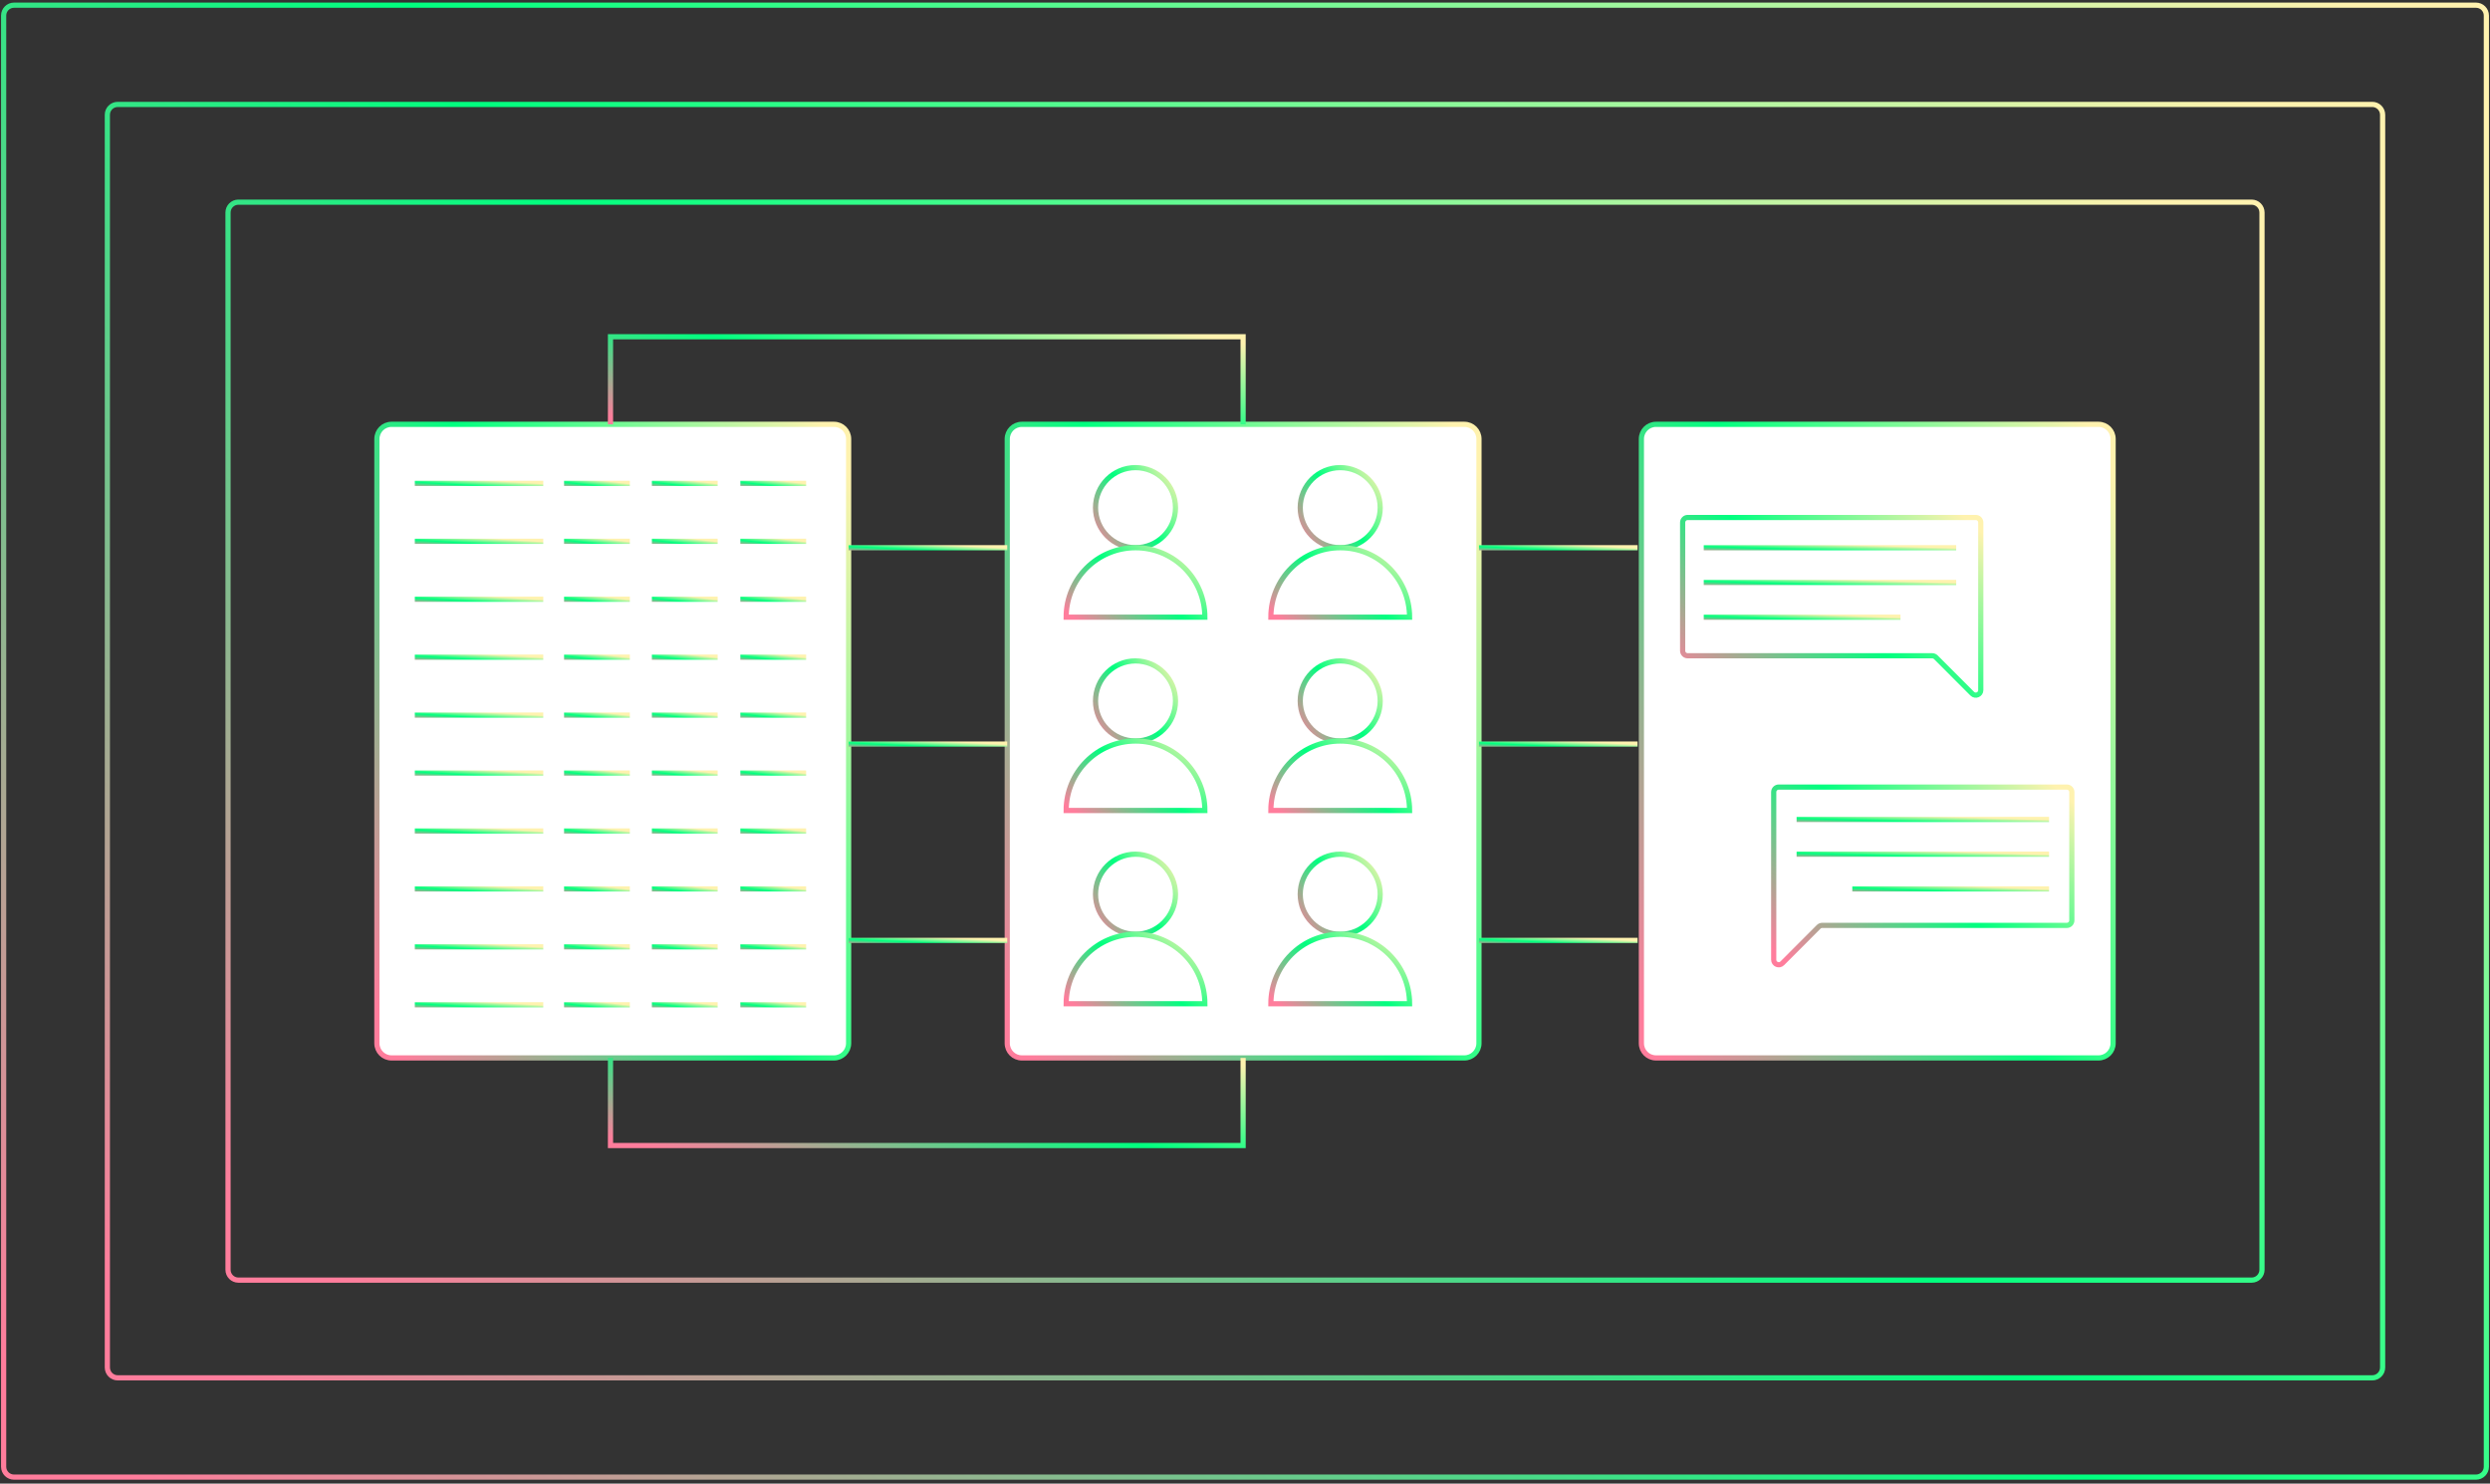 <svg width="480" height="286" viewBox="0 0 480 286" fill="none" xmlns="http://www.w3.org/2000/svg">
<rect x="0" y="0" width="480" height="286" fill="#333333" stroke="none"/>
<path d="M477.299 1H2.702C1.597 1 0.702 1.895 0.702 3V282.751C0.702 283.856 1.597 284.751 2.702 284.751H477.299C478.403 284.751 479.299 283.856 479.299 282.751V3C479.299 1.895 478.403 1 477.299 1Z" stroke="url(#paint0_linear_1437_458)" stroke-miterlimit="10"/>
<path d="M434.047 38.971H45.957C44.852 38.971 43.957 39.866 43.957 40.971V244.777C43.957 245.881 44.852 246.777 45.957 246.777H434.047C435.152 246.777 436.047 245.881 436.047 244.777V40.971C436.047 39.866 435.152 38.971 434.047 38.971Z" stroke="url(#paint1_linear_1437_458)" stroke-miterlimit="10"/>
<path d="M457.302 20.129H22.694C21.589 20.129 20.694 21.024 20.694 22.129V263.614C20.694 264.719 21.589 265.614 22.694 265.614H457.302C458.406 265.614 459.302 264.719 459.302 263.614V22.129C459.302 21.024 458.406 20.129 457.302 20.129Z" stroke="url(#paint2_linear_1437_458)" stroke-miterlimit="10"/>
<path d="M282.283 81.799H196.984C195.427 81.799 194.165 83.063 194.165 84.622V201.119C194.165 202.679 195.427 203.943 196.984 203.943H282.283C283.839 203.943 285.102 202.679 285.102 201.119V84.622C285.102 83.063 283.839 81.799 282.283 81.799Z" fill="white" stroke="url(#paint3_linear_1437_458)" stroke-miterlimit="10"/>
<path d="M218.896 105.589C223.153 105.589 226.605 102.132 226.605 97.867C226.605 93.602 223.153 90.144 218.896 90.144C214.638 90.144 211.186 93.602 211.186 97.867C211.186 102.132 214.638 105.589 218.896 105.589Z" fill="white" stroke="url(#paint4_linear_1437_458)" stroke-miterlimit="10"/>
<path d="M232.266 118.981C232.266 111.586 226.279 105.589 218.895 105.589C211.512 105.589 205.525 111.586 205.525 118.981H232.266Z" fill="white" stroke="url(#paint5_linear_1437_458)" stroke-miterlimit="10"/>
<path d="M258.357 105.589C262.615 105.589 266.067 102.132 266.067 97.867C266.067 93.602 262.615 90.144 258.357 90.144C254.099 90.144 250.647 93.602 250.647 97.867C250.647 102.132 254.099 105.589 258.357 105.589Z" fill="white" stroke="url(#paint6_linear_1437_458)" stroke-miterlimit="10"/>
<path d="M271.727 118.981C271.727 111.586 265.74 105.589 258.357 105.589C250.974 105.589 244.987 111.586 244.987 118.981H271.727Z" fill="white" stroke="url(#paint7_linear_1437_458)" stroke-miterlimit="10"/>
<path d="M218.896 142.851C223.154 142.851 226.605 139.393 226.605 135.128C226.605 130.864 223.154 127.406 218.896 127.406C214.638 127.406 211.186 130.864 211.186 135.128C211.186 139.393 214.638 142.851 218.896 142.851Z" fill="white" stroke="url(#paint8_linear_1437_458)" stroke-miterlimit="10"/>
<path d="M232.266 156.242C232.266 148.847 226.279 142.851 218.896 142.851C211.513 142.851 205.526 148.847 205.526 156.242H232.266Z" fill="white" stroke="url(#paint9_linear_1437_458)" stroke-miterlimit="10"/>
<path d="M258.357 142.851C262.615 142.851 266.067 139.393 266.067 135.128C266.067 130.864 262.615 127.406 258.357 127.406C254.099 127.406 250.647 130.864 250.647 135.128C250.647 139.393 254.099 142.851 258.357 142.851Z" fill="white" stroke="url(#paint10_linear_1437_458)" stroke-miterlimit="10"/>
<path d="M271.727 156.242C271.727 148.847 265.74 142.851 258.357 142.851C250.974 142.851 244.987 148.847 244.987 156.242H271.727Z" fill="white" stroke="url(#paint11_linear_1437_458)" stroke-miterlimit="10"/>
<path d="M218.896 180.109C223.154 180.109 226.605 176.651 226.605 172.386C226.605 168.121 223.154 164.664 218.896 164.664C214.638 164.664 211.186 168.121 211.186 172.386C211.186 176.651 214.638 180.109 218.896 180.109Z" fill="white" stroke="url(#paint12_linear_1437_458)" stroke-miterlimit="10"/>
<path d="M232.266 193.5C232.266 186.105 226.279 180.108 218.896 180.108C211.513 180.108 205.526 186.105 205.526 193.5H232.266Z" fill="white" stroke="url(#paint13_linear_1437_458)" stroke-miterlimit="10"/>
<path d="M258.357 180.109C262.615 180.109 266.067 176.651 266.067 172.386C266.067 168.121 262.615 164.664 258.357 164.664C254.099 164.664 250.647 168.121 250.647 172.386C250.647 176.651 254.099 180.109 258.357 180.109Z" fill="white" stroke="url(#paint14_linear_1437_458)" stroke-miterlimit="10"/>
<path d="M271.727 193.5C271.727 186.105 265.74 180.108 258.357 180.108C250.974 180.108 244.987 186.105 244.987 193.5H271.727Z" fill="white" stroke="url(#paint15_linear_1437_458)" stroke-miterlimit="10"/>
<path d="M160.771 81.799H75.472C73.915 81.799 72.653 83.063 72.653 84.622V201.119C72.653 202.679 73.915 203.943 75.472 203.943H160.771C162.328 203.943 163.59 202.679 163.59 201.119V84.622C163.59 83.063 162.328 81.799 160.771 81.799Z" fill="white" stroke="url(#paint16_linear_1437_458)" stroke-miterlimit="10"/>
<path d="M79.964 93.179H104.727" stroke="url(#paint17_linear_1437_458)" stroke-miterlimit="10"/>
<path d="M108.736 93.179H121.417" stroke="url(#paint18_linear_1437_458)" stroke-miterlimit="10"/>
<path d="M125.663 93.179H138.344" stroke="url(#paint19_linear_1437_458)" stroke-miterlimit="10"/>
<path d="M142.72 93.179H155.401" stroke="url(#paint20_linear_1437_458)" stroke-miterlimit="10"/>
<path d="M79.964 104.348H104.727" stroke="url(#paint21_linear_1437_458)" stroke-miterlimit="10"/>
<path d="M108.736 104.348H121.417" stroke="url(#paint22_linear_1437_458)" stroke-miterlimit="10"/>
<path d="M125.663 104.348H138.344" stroke="url(#paint23_linear_1437_458)" stroke-miterlimit="10"/>
<path d="M142.72 104.348H155.401" stroke="url(#paint24_linear_1437_458)" stroke-miterlimit="10"/>
<path d="M79.964 115.517H104.727" stroke="url(#paint25_linear_1437_458)" stroke-miterlimit="10"/>
<path d="M108.736 115.517H121.417" stroke="url(#paint26_linear_1437_458)" stroke-miterlimit="10"/>
<path d="M125.663 115.517H138.344" stroke="url(#paint27_linear_1437_458)" stroke-miterlimit="10"/>
<path d="M142.72 115.517H155.401" stroke="url(#paint28_linear_1437_458)" stroke-miterlimit="10"/>
<path d="M79.964 126.686H104.727" stroke="url(#paint29_linear_1437_458)" stroke-miterlimit="10"/>
<path d="M108.736 126.686H121.417" stroke="url(#paint30_linear_1437_458)" stroke-miterlimit="10"/>
<path d="M125.663 126.686H138.344" stroke="url(#paint31_linear_1437_458)" stroke-miterlimit="10"/>
<path d="M142.72 126.686H155.401" stroke="url(#paint32_linear_1437_458)" stroke-miterlimit="10"/>
<path d="M79.964 137.854H104.727" stroke="url(#paint33_linear_1437_458)" stroke-miterlimit="10"/>
<path d="M108.736 137.854H121.417" stroke="url(#paint34_linear_1437_458)" stroke-miterlimit="10"/>
<path d="M125.663 137.854H138.344" stroke="url(#paint35_linear_1437_458)" stroke-miterlimit="10"/>
<path d="M142.72 137.854H155.401" stroke="url(#paint36_linear_1437_458)" stroke-miterlimit="10"/>
<path d="M79.964 149.022H104.727" stroke="url(#paint37_linear_1437_458)" stroke-miterlimit="10"/>
<path d="M108.736 149.022H121.417" stroke="url(#paint38_linear_1437_458)" stroke-miterlimit="10"/>
<path d="M125.663 149.022H138.344" stroke="url(#paint39_linear_1437_458)" stroke-miterlimit="10"/>
<path d="M142.72 149.022H155.401" stroke="url(#paint40_linear_1437_458)" stroke-miterlimit="10"/>
<path d="M79.964 160.191H104.727" stroke="url(#paint41_linear_1437_458)" stroke-miterlimit="10"/>
<path d="M108.736 160.191H121.417" stroke="url(#paint42_linear_1437_458)" stroke-miterlimit="10"/>
<path d="M125.663 160.191H138.344" stroke="url(#paint43_linear_1437_458)" stroke-miterlimit="10"/>
<path d="M142.72 160.191H155.401" stroke="url(#paint44_linear_1437_458)" stroke-miterlimit="10"/>
<path d="M79.964 171.36H104.727" stroke="url(#paint45_linear_1437_458)" stroke-miterlimit="10"/>
<path d="M108.736 171.36H121.417" stroke="url(#paint46_linear_1437_458)" stroke-miterlimit="10"/>
<path d="M125.663 171.36H138.344" stroke="url(#paint47_linear_1437_458)" stroke-miterlimit="10"/>
<path d="M142.72 171.36H155.401" stroke="url(#paint48_linear_1437_458)" stroke-miterlimit="10"/>
<path d="M79.964 182.529H104.727" stroke="url(#paint49_linear_1437_458)" stroke-miterlimit="10"/>
<path d="M108.736 182.529H121.417" stroke="url(#paint50_linear_1437_458)" stroke-miterlimit="10"/>
<path d="M125.663 182.529H138.344" stroke="url(#paint51_linear_1437_458)" stroke-miterlimit="10"/>
<path d="M142.72 182.529H155.401" stroke="url(#paint52_linear_1437_458)" stroke-miterlimit="10"/>
<path d="M79.964 193.698H104.727" stroke="url(#paint53_linear_1437_458)" stroke-miterlimit="10"/>
<path d="M108.736 193.698H121.417" stroke="url(#paint54_linear_1437_458)" stroke-miterlimit="10"/>
<path d="M125.663 193.698H138.344" stroke="url(#paint55_linear_1437_458)" stroke-miterlimit="10"/>
<path d="M142.72 193.698H155.401" stroke="url(#paint56_linear_1437_458)" stroke-miterlimit="10"/>
<path d="M404.528 81.799H319.229C317.672 81.799 316.41 83.063 316.41 84.622V201.119C316.41 202.679 317.672 203.943 319.229 203.943H404.528C406.085 203.943 407.347 202.679 407.347 201.119V84.622C407.347 83.063 406.085 81.799 404.528 81.799Z" fill="white" stroke="url(#paint57_linear_1437_458)" stroke-miterlimit="10"/>
<path d="M324.366 100.726V125.448C324.366 125.981 324.8 126.416 325.333 126.416H372.486C372.741 126.416 372.987 126.519 373.17 126.698L380.187 133.726C380.795 134.335 381.838 133.905 381.838 133.04V100.726C381.838 100.193 381.404 99.758 380.871 99.758H325.333C324.8 99.758 324.366 100.193 324.366 100.726Z" fill="white" stroke="url(#paint58_linear_1437_458)" stroke-miterlimit="10"/>
<path d="M399.391 152.702V177.424C399.391 177.957 398.957 178.392 398.425 178.392H351.272C351.017 178.392 350.771 178.495 350.587 178.674L343.571 185.702C342.963 186.312 341.92 185.881 341.92 185.016V178.388V152.698C341.92 152.164 342.354 151.729 342.886 151.729H398.425C398.957 151.729 399.391 152.164 399.391 152.698V152.702Z" fill="white" stroke="url(#paint59_linear_1437_458)" stroke-miterlimit="10"/>
<path d="M328.433 105.589H377.099" stroke="url(#paint60_linear_1437_458)" stroke-miterlimit="10"/>
<path d="M328.433 112.284H377.099" stroke="url(#paint61_linear_1437_458)" stroke-miterlimit="10"/>
<path d="M328.433 118.98H366.36" stroke="url(#paint62_linear_1437_458)" stroke-miterlimit="10"/>
<path d="M394.997 157.968H346.332" stroke="url(#paint63_linear_1437_458)" stroke-miterlimit="10"/>
<path d="M394.997 164.664H346.332" stroke="url(#paint64_linear_1437_458)" stroke-miterlimit="10"/>
<path d="M394.997 171.36H357.071" stroke="url(#paint65_linear_1437_458)" stroke-miterlimit="10"/>
<path d="M163.59 105.589H194.165" stroke="url(#paint66_linear_1437_458)" stroke-miterlimit="10"/>
<path d="M163.59 143.438H194.165" stroke="url(#paint67_linear_1437_458)" stroke-miterlimit="10"/>
<path d="M163.59 181.288H194.165" stroke="url(#paint68_linear_1437_458)" stroke-miterlimit="10"/>
<path d="M285.106 105.589H315.681" stroke="url(#paint69_linear_1437_458)" stroke-miterlimit="10"/>
<path d="M285.106 143.438H315.681" stroke="url(#paint70_linear_1437_458)" stroke-miterlimit="10"/>
<path d="M285.106 181.288H315.681" stroke="url(#paint71_linear_1437_458)" stroke-miterlimit="10"/>
<path d="M117.685 81.799V64.916H239.635V81.799" stroke="url(#paint72_linear_1437_458)" stroke-miterlimit="10"/>
<path d="M239.635 203.943V220.831H117.685V203.943" stroke="url(#paint73_linear_1437_458)" stroke-miterlimit="10"/>
<defs>
<linearGradient id="paint0_linear_1437_458" x1="479.299" y1="23.201" x2="152.454" y2="395.702" gradientUnits="userSpaceOnUse">
<stop stop-color="#FFF2AF"/>
<stop offset="0.5" stop-color="#00FF7F"/>
<stop offset="1" stop-color="#FF7D9C"/>
</linearGradient>
<linearGradient id="paint1_linear_1437_458" x1="436.047" y1="55.23" x2="201.581" y2="354.153" gradientUnits="userSpaceOnUse">
<stop stop-color="#FFF2AF"/>
<stop offset="0.5" stop-color="#00FF7F"/>
<stop offset="1" stop-color="#FF7D9C"/>
</linearGradient>
<linearGradient id="paint2_linear_1437_458" x1="459.302" y1="39.336" x2="179.099" y2="377.616" gradientUnits="userSpaceOnUse">
<stop stop-color="#FFF2AF"/>
<stop offset="0.5" stop-color="#00FF7F"/>
<stop offset="1" stop-color="#FF7D9C"/>
</linearGradient>
<linearGradient id="paint3_linear_1437_458" x1="285.102" y1="91.356" x2="171.167" y2="148.672" gradientUnits="userSpaceOnUse">
<stop stop-color="#FFF2AF"/>
<stop offset="0.5" stop-color="#00FF7F"/>
<stop offset="1" stop-color="#FF7D9C"/>
</linearGradient>
<linearGradient id="paint4_linear_1437_458" x1="226.605" y1="91.353" x2="209.968" y2="102.576" gradientUnits="userSpaceOnUse">
<stop stop-color="#FFF2AF"/>
<stop offset="0.5" stop-color="#00FF7F"/>
<stop offset="1" stop-color="#FF7D9C"/>
</linearGradient>
<linearGradient id="paint5_linear_1437_458" x1="232.266" y1="106.637" x2="217.38" y2="126.72" gradientUnits="userSpaceOnUse">
<stop stop-color="#FFF2AF"/>
<stop offset="0.5" stop-color="#00FF7F"/>
<stop offset="1" stop-color="#FF7D9C"/>
</linearGradient>
<linearGradient id="paint6_linear_1437_458" x1="266.067" y1="91.353" x2="249.43" y2="102.576" gradientUnits="userSpaceOnUse">
<stop stop-color="#FFF2AF"/>
<stop offset="0.5" stop-color="#00FF7F"/>
<stop offset="1" stop-color="#FF7D9C"/>
</linearGradient>
<linearGradient id="paint7_linear_1437_458" x1="271.727" y1="106.637" x2="256.842" y2="126.72" gradientUnits="userSpaceOnUse">
<stop stop-color="#FFF2AF"/>
<stop offset="0.5" stop-color="#00FF7F"/>
<stop offset="1" stop-color="#FF7D9C"/>
</linearGradient>
<linearGradient id="paint8_linear_1437_458" x1="226.605" y1="128.615" x2="209.969" y2="139.838" gradientUnits="userSpaceOnUse">
<stop stop-color="#FFF2AF"/>
<stop offset="0.5" stop-color="#00FF7F"/>
<stop offset="1" stop-color="#FF7D9C"/>
</linearGradient>
<linearGradient id="paint9_linear_1437_458" x1="232.266" y1="143.898" x2="217.381" y2="163.981" gradientUnits="userSpaceOnUse">
<stop stop-color="#FFF2AF"/>
<stop offset="0.5" stop-color="#00FF7F"/>
<stop offset="1" stop-color="#FF7D9C"/>
</linearGradient>
<linearGradient id="paint10_linear_1437_458" x1="266.067" y1="128.615" x2="249.43" y2="139.838" gradientUnits="userSpaceOnUse">
<stop stop-color="#FFF2AF"/>
<stop offset="0.5" stop-color="#00FF7F"/>
<stop offset="1" stop-color="#FF7D9C"/>
</linearGradient>
<linearGradient id="paint11_linear_1437_458" x1="271.727" y1="143.898" x2="256.842" y2="163.981" gradientUnits="userSpaceOnUse">
<stop stop-color="#FFF2AF"/>
<stop offset="0.5" stop-color="#00FF7F"/>
<stop offset="1" stop-color="#FF7D9C"/>
</linearGradient>
<linearGradient id="paint12_linear_1437_458" x1="226.605" y1="165.872" x2="209.969" y2="177.096" gradientUnits="userSpaceOnUse">
<stop stop-color="#FFF2AF"/>
<stop offset="0.5" stop-color="#00FF7F"/>
<stop offset="1" stop-color="#FF7D9C"/>
</linearGradient>
<linearGradient id="paint13_linear_1437_458" x1="232.266" y1="181.156" x2="217.381" y2="201.239" gradientUnits="userSpaceOnUse">
<stop stop-color="#FFF2AF"/>
<stop offset="0.5" stop-color="#00FF7F"/>
<stop offset="1" stop-color="#FF7D9C"/>
</linearGradient>
<linearGradient id="paint14_linear_1437_458" x1="266.067" y1="165.872" x2="249.43" y2="177.096" gradientUnits="userSpaceOnUse">
<stop stop-color="#FFF2AF"/>
<stop offset="0.5" stop-color="#00FF7F"/>
<stop offset="1" stop-color="#FF7D9C"/>
</linearGradient>
<linearGradient id="paint15_linear_1437_458" x1="271.727" y1="181.156" x2="256.842" y2="201.239" gradientUnits="userSpaceOnUse">
<stop stop-color="#FFF2AF"/>
<stop offset="0.5" stop-color="#00FF7F"/>
<stop offset="1" stop-color="#FF7D9C"/>
</linearGradient>
<linearGradient id="paint16_linear_1437_458" x1="163.59" y1="91.356" x2="49.656" y2="148.672" gradientUnits="userSpaceOnUse">
<stop stop-color="#FFF2AF"/>
<stop offset="0.5" stop-color="#00FF7F"/>
<stop offset="1" stop-color="#FF7D9C"/>
</linearGradient>
<linearGradient id="paint17_linear_1437_458" x1="104.727" y1="93.257" x2="104.588" y2="95.572" gradientUnits="userSpaceOnUse">
<stop stop-color="#FFF2AF"/>
<stop offset="0.5" stop-color="#00FF7F"/>
<stop offset="1" stop-color="#FF7D9C"/>
</linearGradient>
<linearGradient id="paint18_linear_1437_458" x1="121.417" y1="93.257" x2="121.149" y2="95.549" gradientUnits="userSpaceOnUse">
<stop stop-color="#FFF2AF"/>
<stop offset="0.5" stop-color="#00FF7F"/>
<stop offset="1" stop-color="#FF7D9C"/>
</linearGradient>
<linearGradient id="paint19_linear_1437_458" x1="138.344" y1="93.257" x2="138.077" y2="95.549" gradientUnits="userSpaceOnUse">
<stop stop-color="#FFF2AF"/>
<stop offset="0.5" stop-color="#00FF7F"/>
<stop offset="1" stop-color="#FF7D9C"/>
</linearGradient>
<linearGradient id="paint20_linear_1437_458" x1="155.401" y1="93.257" x2="155.134" y2="95.549" gradientUnits="userSpaceOnUse">
<stop stop-color="#FFF2AF"/>
<stop offset="0.5" stop-color="#00FF7F"/>
<stop offset="1" stop-color="#FF7D9C"/>
</linearGradient>
<linearGradient id="paint21_linear_1437_458" x1="104.727" y1="104.426" x2="104.588" y2="106.741" gradientUnits="userSpaceOnUse">
<stop stop-color="#FFF2AF"/>
<stop offset="0.5" stop-color="#00FF7F"/>
<stop offset="1" stop-color="#FF7D9C"/>
</linearGradient>
<linearGradient id="paint22_linear_1437_458" x1="121.417" y1="104.426" x2="121.149" y2="106.718" gradientUnits="userSpaceOnUse">
<stop stop-color="#FFF2AF"/>
<stop offset="0.5" stop-color="#00FF7F"/>
<stop offset="1" stop-color="#FF7D9C"/>
</linearGradient>
<linearGradient id="paint23_linear_1437_458" x1="138.344" y1="104.426" x2="138.077" y2="106.718" gradientUnits="userSpaceOnUse">
<stop stop-color="#FFF2AF"/>
<stop offset="0.5" stop-color="#00FF7F"/>
<stop offset="1" stop-color="#FF7D9C"/>
</linearGradient>
<linearGradient id="paint24_linear_1437_458" x1="155.401" y1="104.426" x2="155.134" y2="106.718" gradientUnits="userSpaceOnUse">
<stop stop-color="#FFF2AF"/>
<stop offset="0.5" stop-color="#00FF7F"/>
<stop offset="1" stop-color="#FF7D9C"/>
</linearGradient>
<linearGradient id="paint25_linear_1437_458" x1="104.727" y1="115.595" x2="104.588" y2="117.91" gradientUnits="userSpaceOnUse">
<stop stop-color="#FFF2AF"/>
<stop offset="0.5" stop-color="#00FF7F"/>
<stop offset="1" stop-color="#FF7D9C"/>
</linearGradient>
<linearGradient id="paint26_linear_1437_458" x1="121.417" y1="115.595" x2="121.149" y2="117.887" gradientUnits="userSpaceOnUse">
<stop stop-color="#FFF2AF"/>
<stop offset="0.5" stop-color="#00FF7F"/>
<stop offset="1" stop-color="#FF7D9C"/>
</linearGradient>
<linearGradient id="paint27_linear_1437_458" x1="138.344" y1="115.595" x2="138.077" y2="117.887" gradientUnits="userSpaceOnUse">
<stop stop-color="#FFF2AF"/>
<stop offset="0.5" stop-color="#00FF7F"/>
<stop offset="1" stop-color="#FF7D9C"/>
</linearGradient>
<linearGradient id="paint28_linear_1437_458" x1="155.401" y1="115.595" x2="155.134" y2="117.887" gradientUnits="userSpaceOnUse">
<stop stop-color="#FFF2AF"/>
<stop offset="0.5" stop-color="#00FF7F"/>
<stop offset="1" stop-color="#FF7D9C"/>
</linearGradient>
<linearGradient id="paint29_linear_1437_458" x1="104.727" y1="126.764" x2="104.588" y2="129.079" gradientUnits="userSpaceOnUse">
<stop stop-color="#FFF2AF"/>
<stop offset="0.5" stop-color="#00FF7F"/>
<stop offset="1" stop-color="#FF7D9C"/>
</linearGradient>
<linearGradient id="paint30_linear_1437_458" x1="121.417" y1="126.764" x2="121.149" y2="129.056" gradientUnits="userSpaceOnUse">
<stop stop-color="#FFF2AF"/>
<stop offset="0.5" stop-color="#00FF7F"/>
<stop offset="1" stop-color="#FF7D9C"/>
</linearGradient>
<linearGradient id="paint31_linear_1437_458" x1="138.344" y1="126.764" x2="138.077" y2="129.056" gradientUnits="userSpaceOnUse">
<stop stop-color="#FFF2AF"/>
<stop offset="0.5" stop-color="#00FF7F"/>
<stop offset="1" stop-color="#FF7D9C"/>
</linearGradient>
<linearGradient id="paint32_linear_1437_458" x1="155.401" y1="126.764" x2="155.134" y2="129.056" gradientUnits="userSpaceOnUse">
<stop stop-color="#FFF2AF"/>
<stop offset="0.5" stop-color="#00FF7F"/>
<stop offset="1" stop-color="#FF7D9C"/>
</linearGradient>
<linearGradient id="paint33_linear_1437_458" x1="104.727" y1="137.932" x2="104.588" y2="140.247" gradientUnits="userSpaceOnUse">
<stop stop-color="#FFF2AF"/>
<stop offset="0.5" stop-color="#00FF7F"/>
<stop offset="1" stop-color="#FF7D9C"/>
</linearGradient>
<linearGradient id="paint34_linear_1437_458" x1="121.417" y1="137.932" x2="121.149" y2="140.224" gradientUnits="userSpaceOnUse">
<stop stop-color="#FFF2AF"/>
<stop offset="0.5" stop-color="#00FF7F"/>
<stop offset="1" stop-color="#FF7D9C"/>
</linearGradient>
<linearGradient id="paint35_linear_1437_458" x1="138.344" y1="137.932" x2="138.077" y2="140.224" gradientUnits="userSpaceOnUse">
<stop stop-color="#FFF2AF"/>
<stop offset="0.5" stop-color="#00FF7F"/>
<stop offset="1" stop-color="#FF7D9C"/>
</linearGradient>
<linearGradient id="paint36_linear_1437_458" x1="155.401" y1="137.932" x2="155.134" y2="140.224" gradientUnits="userSpaceOnUse">
<stop stop-color="#FFF2AF"/>
<stop offset="0.5" stop-color="#00FF7F"/>
<stop offset="1" stop-color="#FF7D9C"/>
</linearGradient>
<linearGradient id="paint37_linear_1437_458" x1="104.727" y1="149.101" x2="104.588" y2="151.416" gradientUnits="userSpaceOnUse">
<stop stop-color="#FFF2AF"/>
<stop offset="0.5" stop-color="#00FF7F"/>
<stop offset="1" stop-color="#FF7D9C"/>
</linearGradient>
<linearGradient id="paint38_linear_1437_458" x1="121.417" y1="149.101" x2="121.149" y2="151.393" gradientUnits="userSpaceOnUse">
<stop stop-color="#FFF2AF"/>
<stop offset="0.5" stop-color="#00FF7F"/>
<stop offset="1" stop-color="#FF7D9C"/>
</linearGradient>
<linearGradient id="paint39_linear_1437_458" x1="138.344" y1="149.101" x2="138.077" y2="151.393" gradientUnits="userSpaceOnUse">
<stop stop-color="#FFF2AF"/>
<stop offset="0.5" stop-color="#00FF7F"/>
<stop offset="1" stop-color="#FF7D9C"/>
</linearGradient>
<linearGradient id="paint40_linear_1437_458" x1="155.401" y1="149.101" x2="155.134" y2="151.393" gradientUnits="userSpaceOnUse">
<stop stop-color="#FFF2AF"/>
<stop offset="0.5" stop-color="#00FF7F"/>
<stop offset="1" stop-color="#FF7D9C"/>
</linearGradient>
<linearGradient id="paint41_linear_1437_458" x1="104.727" y1="160.27" x2="104.588" y2="162.585" gradientUnits="userSpaceOnUse">
<stop stop-color="#FFF2AF"/>
<stop offset="0.5" stop-color="#00FF7F"/>
<stop offset="1" stop-color="#FF7D9C"/>
</linearGradient>
<linearGradient id="paint42_linear_1437_458" x1="121.417" y1="160.27" x2="121.149" y2="162.562" gradientUnits="userSpaceOnUse">
<stop stop-color="#FFF2AF"/>
<stop offset="0.5" stop-color="#00FF7F"/>
<stop offset="1" stop-color="#FF7D9C"/>
</linearGradient>
<linearGradient id="paint43_linear_1437_458" x1="138.344" y1="160.27" x2="138.077" y2="162.562" gradientUnits="userSpaceOnUse">
<stop stop-color="#FFF2AF"/>
<stop offset="0.5" stop-color="#00FF7F"/>
<stop offset="1" stop-color="#FF7D9C"/>
</linearGradient>
<linearGradient id="paint44_linear_1437_458" x1="155.401" y1="160.27" x2="155.134" y2="162.562" gradientUnits="userSpaceOnUse">
<stop stop-color="#FFF2AF"/>
<stop offset="0.5" stop-color="#00FF7F"/>
<stop offset="1" stop-color="#FF7D9C"/>
</linearGradient>
<linearGradient id="paint45_linear_1437_458" x1="104.727" y1="171.439" x2="104.588" y2="173.754" gradientUnits="userSpaceOnUse">
<stop stop-color="#FFF2AF"/>
<stop offset="0.5" stop-color="#00FF7F"/>
<stop offset="1" stop-color="#FF7D9C"/>
</linearGradient>
<linearGradient id="paint46_linear_1437_458" x1="121.417" y1="171.439" x2="121.149" y2="173.731" gradientUnits="userSpaceOnUse">
<stop stop-color="#FFF2AF"/>
<stop offset="0.5" stop-color="#00FF7F"/>
<stop offset="1" stop-color="#FF7D9C"/>
</linearGradient>
<linearGradient id="paint47_linear_1437_458" x1="138.344" y1="171.439" x2="138.077" y2="173.731" gradientUnits="userSpaceOnUse">
<stop stop-color="#FFF2AF"/>
<stop offset="0.5" stop-color="#00FF7F"/>
<stop offset="1" stop-color="#FF7D9C"/>
</linearGradient>
<linearGradient id="paint48_linear_1437_458" x1="155.401" y1="171.439" x2="155.134" y2="173.731" gradientUnits="userSpaceOnUse">
<stop stop-color="#FFF2AF"/>
<stop offset="0.5" stop-color="#00FF7F"/>
<stop offset="1" stop-color="#FF7D9C"/>
</linearGradient>
<linearGradient id="paint49_linear_1437_458" x1="104.727" y1="182.608" x2="104.588" y2="184.923" gradientUnits="userSpaceOnUse">
<stop stop-color="#FFF2AF"/>
<stop offset="0.5" stop-color="#00FF7F"/>
<stop offset="1" stop-color="#FF7D9C"/>
</linearGradient>
<linearGradient id="paint50_linear_1437_458" x1="121.417" y1="182.608" x2="121.149" y2="184.9" gradientUnits="userSpaceOnUse">
<stop stop-color="#FFF2AF"/>
<stop offset="0.5" stop-color="#00FF7F"/>
<stop offset="1" stop-color="#FF7D9C"/>
</linearGradient>
<linearGradient id="paint51_linear_1437_458" x1="138.344" y1="182.608" x2="138.077" y2="184.9" gradientUnits="userSpaceOnUse">
<stop stop-color="#FFF2AF"/>
<stop offset="0.5" stop-color="#00FF7F"/>
<stop offset="1" stop-color="#FF7D9C"/>
</linearGradient>
<linearGradient id="paint52_linear_1437_458" x1="155.401" y1="182.608" x2="155.134" y2="184.9" gradientUnits="userSpaceOnUse">
<stop stop-color="#FFF2AF"/>
<stop offset="0.5" stop-color="#00FF7F"/>
<stop offset="1" stop-color="#FF7D9C"/>
</linearGradient>
<linearGradient id="paint53_linear_1437_458" x1="104.727" y1="193.776" x2="104.588" y2="196.092" gradientUnits="userSpaceOnUse">
<stop stop-color="#FFF2AF"/>
<stop offset="0.5" stop-color="#00FF7F"/>
<stop offset="1" stop-color="#FF7D9C"/>
</linearGradient>
<linearGradient id="paint54_linear_1437_458" x1="121.417" y1="193.776" x2="121.149" y2="196.069" gradientUnits="userSpaceOnUse">
<stop stop-color="#FFF2AF"/>
<stop offset="0.5" stop-color="#00FF7F"/>
<stop offset="1" stop-color="#FF7D9C"/>
</linearGradient>
<linearGradient id="paint55_linear_1437_458" x1="138.344" y1="193.776" x2="138.077" y2="196.069" gradientUnits="userSpaceOnUse">
<stop stop-color="#FFF2AF"/>
<stop offset="0.5" stop-color="#00FF7F"/>
<stop offset="1" stop-color="#FF7D9C"/>
</linearGradient>
<linearGradient id="paint56_linear_1437_458" x1="155.401" y1="193.776" x2="155.134" y2="196.069" gradientUnits="userSpaceOnUse">
<stop stop-color="#FFF2AF"/>
<stop offset="0.5" stop-color="#00FF7F"/>
<stop offset="1" stop-color="#FF7D9C"/>
</linearGradient>
<linearGradient id="paint57_linear_1437_458" x1="407.347" y1="91.356" x2="293.413" y2="148.672" gradientUnits="userSpaceOnUse">
<stop stop-color="#FFF2AF"/>
<stop offset="0.5" stop-color="#00FF7F"/>
<stop offset="1" stop-color="#FF7D9C"/>
</linearGradient>
<linearGradient id="paint58_linear_1437_458" x1="381.838" y1="102.438" x2="342.355" y2="147.199" gradientUnits="userSpaceOnUse">
<stop stop-color="#FFF2AF"/>
<stop offset="0.5" stop-color="#00FF7F"/>
<stop offset="1" stop-color="#FF7D9C"/>
</linearGradient>
<linearGradient id="paint59_linear_1437_458" x1="399.391" y1="154.41" x2="359.903" y2="199.172" gradientUnits="userSpaceOnUse">
<stop stop-color="#FFF2AF"/>
<stop offset="0.5" stop-color="#00FF7F"/>
<stop offset="1" stop-color="#FF7D9C"/>
</linearGradient>
<linearGradient id="paint60_linear_1437_458" x1="377.099" y1="105.667" x2="377.028" y2="107.988" gradientUnits="userSpaceOnUse">
<stop stop-color="#FFF2AF"/>
<stop offset="0.5" stop-color="#00FF7F"/>
<stop offset="1" stop-color="#FF7D9C"/>
</linearGradient>
<linearGradient id="paint61_linear_1437_458" x1="377.099" y1="112.362" x2="377.028" y2="114.684" gradientUnits="userSpaceOnUse">
<stop stop-color="#FFF2AF"/>
<stop offset="0.5" stop-color="#00FF7F"/>
<stop offset="1" stop-color="#FF7D9C"/>
</linearGradient>
<linearGradient id="paint62_linear_1437_458" x1="366.36" y1="119.059" x2="366.27" y2="121.379" gradientUnits="userSpaceOnUse">
<stop stop-color="#FFF2AF"/>
<stop offset="0.5" stop-color="#00FF7F"/>
<stop offset="1" stop-color="#FF7D9C"/>
</linearGradient>
<linearGradient id="paint63_linear_1437_458" x1="394.997" y1="158.046" x2="394.927" y2="160.367" gradientUnits="userSpaceOnUse">
<stop stop-color="#FFF2AF"/>
<stop offset="0.5" stop-color="#00FF7F"/>
<stop offset="1" stop-color="#FF7D9C"/>
</linearGradient>
<linearGradient id="paint64_linear_1437_458" x1="394.997" y1="164.742" x2="394.927" y2="167.064" gradientUnits="userSpaceOnUse">
<stop stop-color="#FFF2AF"/>
<stop offset="0.5" stop-color="#00FF7F"/>
<stop offset="1" stop-color="#FF7D9C"/>
</linearGradient>
<linearGradient id="paint65_linear_1437_458" x1="394.997" y1="171.439" x2="394.907" y2="173.759" gradientUnits="userSpaceOnUse">
<stop stop-color="#FFF2AF"/>
<stop offset="0.5" stop-color="#00FF7F"/>
<stop offset="1" stop-color="#FF7D9C"/>
</linearGradient>
<linearGradient id="paint66_linear_1437_458" x1="194.165" y1="105.667" x2="194.052" y2="107.985" gradientUnits="userSpaceOnUse">
<stop stop-color="#FFF2AF"/>
<stop offset="0.5" stop-color="#00FF7F"/>
<stop offset="1" stop-color="#FF7D9C"/>
</linearGradient>
<linearGradient id="paint67_linear_1437_458" x1="194.165" y1="143.517" x2="194.052" y2="145.835" gradientUnits="userSpaceOnUse">
<stop stop-color="#FFF2AF"/>
<stop offset="0.5" stop-color="#00FF7F"/>
<stop offset="1" stop-color="#FF7D9C"/>
</linearGradient>
<linearGradient id="paint68_linear_1437_458" x1="194.165" y1="181.366" x2="194.052" y2="183.684" gradientUnits="userSpaceOnUse">
<stop stop-color="#FFF2AF"/>
<stop offset="0.5" stop-color="#00FF7F"/>
<stop offset="1" stop-color="#FF7D9C"/>
</linearGradient>
<linearGradient id="paint69_linear_1437_458" x1="315.681" y1="105.667" x2="315.569" y2="107.985" gradientUnits="userSpaceOnUse">
<stop stop-color="#FFF2AF"/>
<stop offset="0.5" stop-color="#00FF7F"/>
<stop offset="1" stop-color="#FF7D9C"/>
</linearGradient>
<linearGradient id="paint70_linear_1437_458" x1="315.681" y1="143.517" x2="315.569" y2="145.835" gradientUnits="userSpaceOnUse">
<stop stop-color="#FFF2AF"/>
<stop offset="0.5" stop-color="#00FF7F"/>
<stop offset="1" stop-color="#FF7D9C"/>
</linearGradient>
<linearGradient id="paint71_linear_1437_458" x1="315.681" y1="181.366" x2="315.569" y2="183.684" gradientUnits="userSpaceOnUse">
<stop stop-color="#FFF2AF"/>
<stop offset="0.5" stop-color="#00FF7F"/>
<stop offset="1" stop-color="#FF7D9C"/>
</linearGradient>
<linearGradient id="paint72_linear_1437_458" x1="239.635" y1="66.237" x2="231.922" y2="103.884" gradientUnits="userSpaceOnUse">
<stop stop-color="#FFF2AF"/>
<stop offset="0.5" stop-color="#00FF7F"/>
<stop offset="1" stop-color="#FF7D9C"/>
</linearGradient>
<linearGradient id="paint73_linear_1437_458" x1="239.635" y1="205.265" x2="231.918" y2="242.921" gradientUnits="userSpaceOnUse">
<stop stop-color="#FFF2AF"/>
<stop offset="0.5" stop-color="#00FF7F"/>
<stop offset="1" stop-color="#FF7D9C"/>
</linearGradient>
</defs>
</svg>
